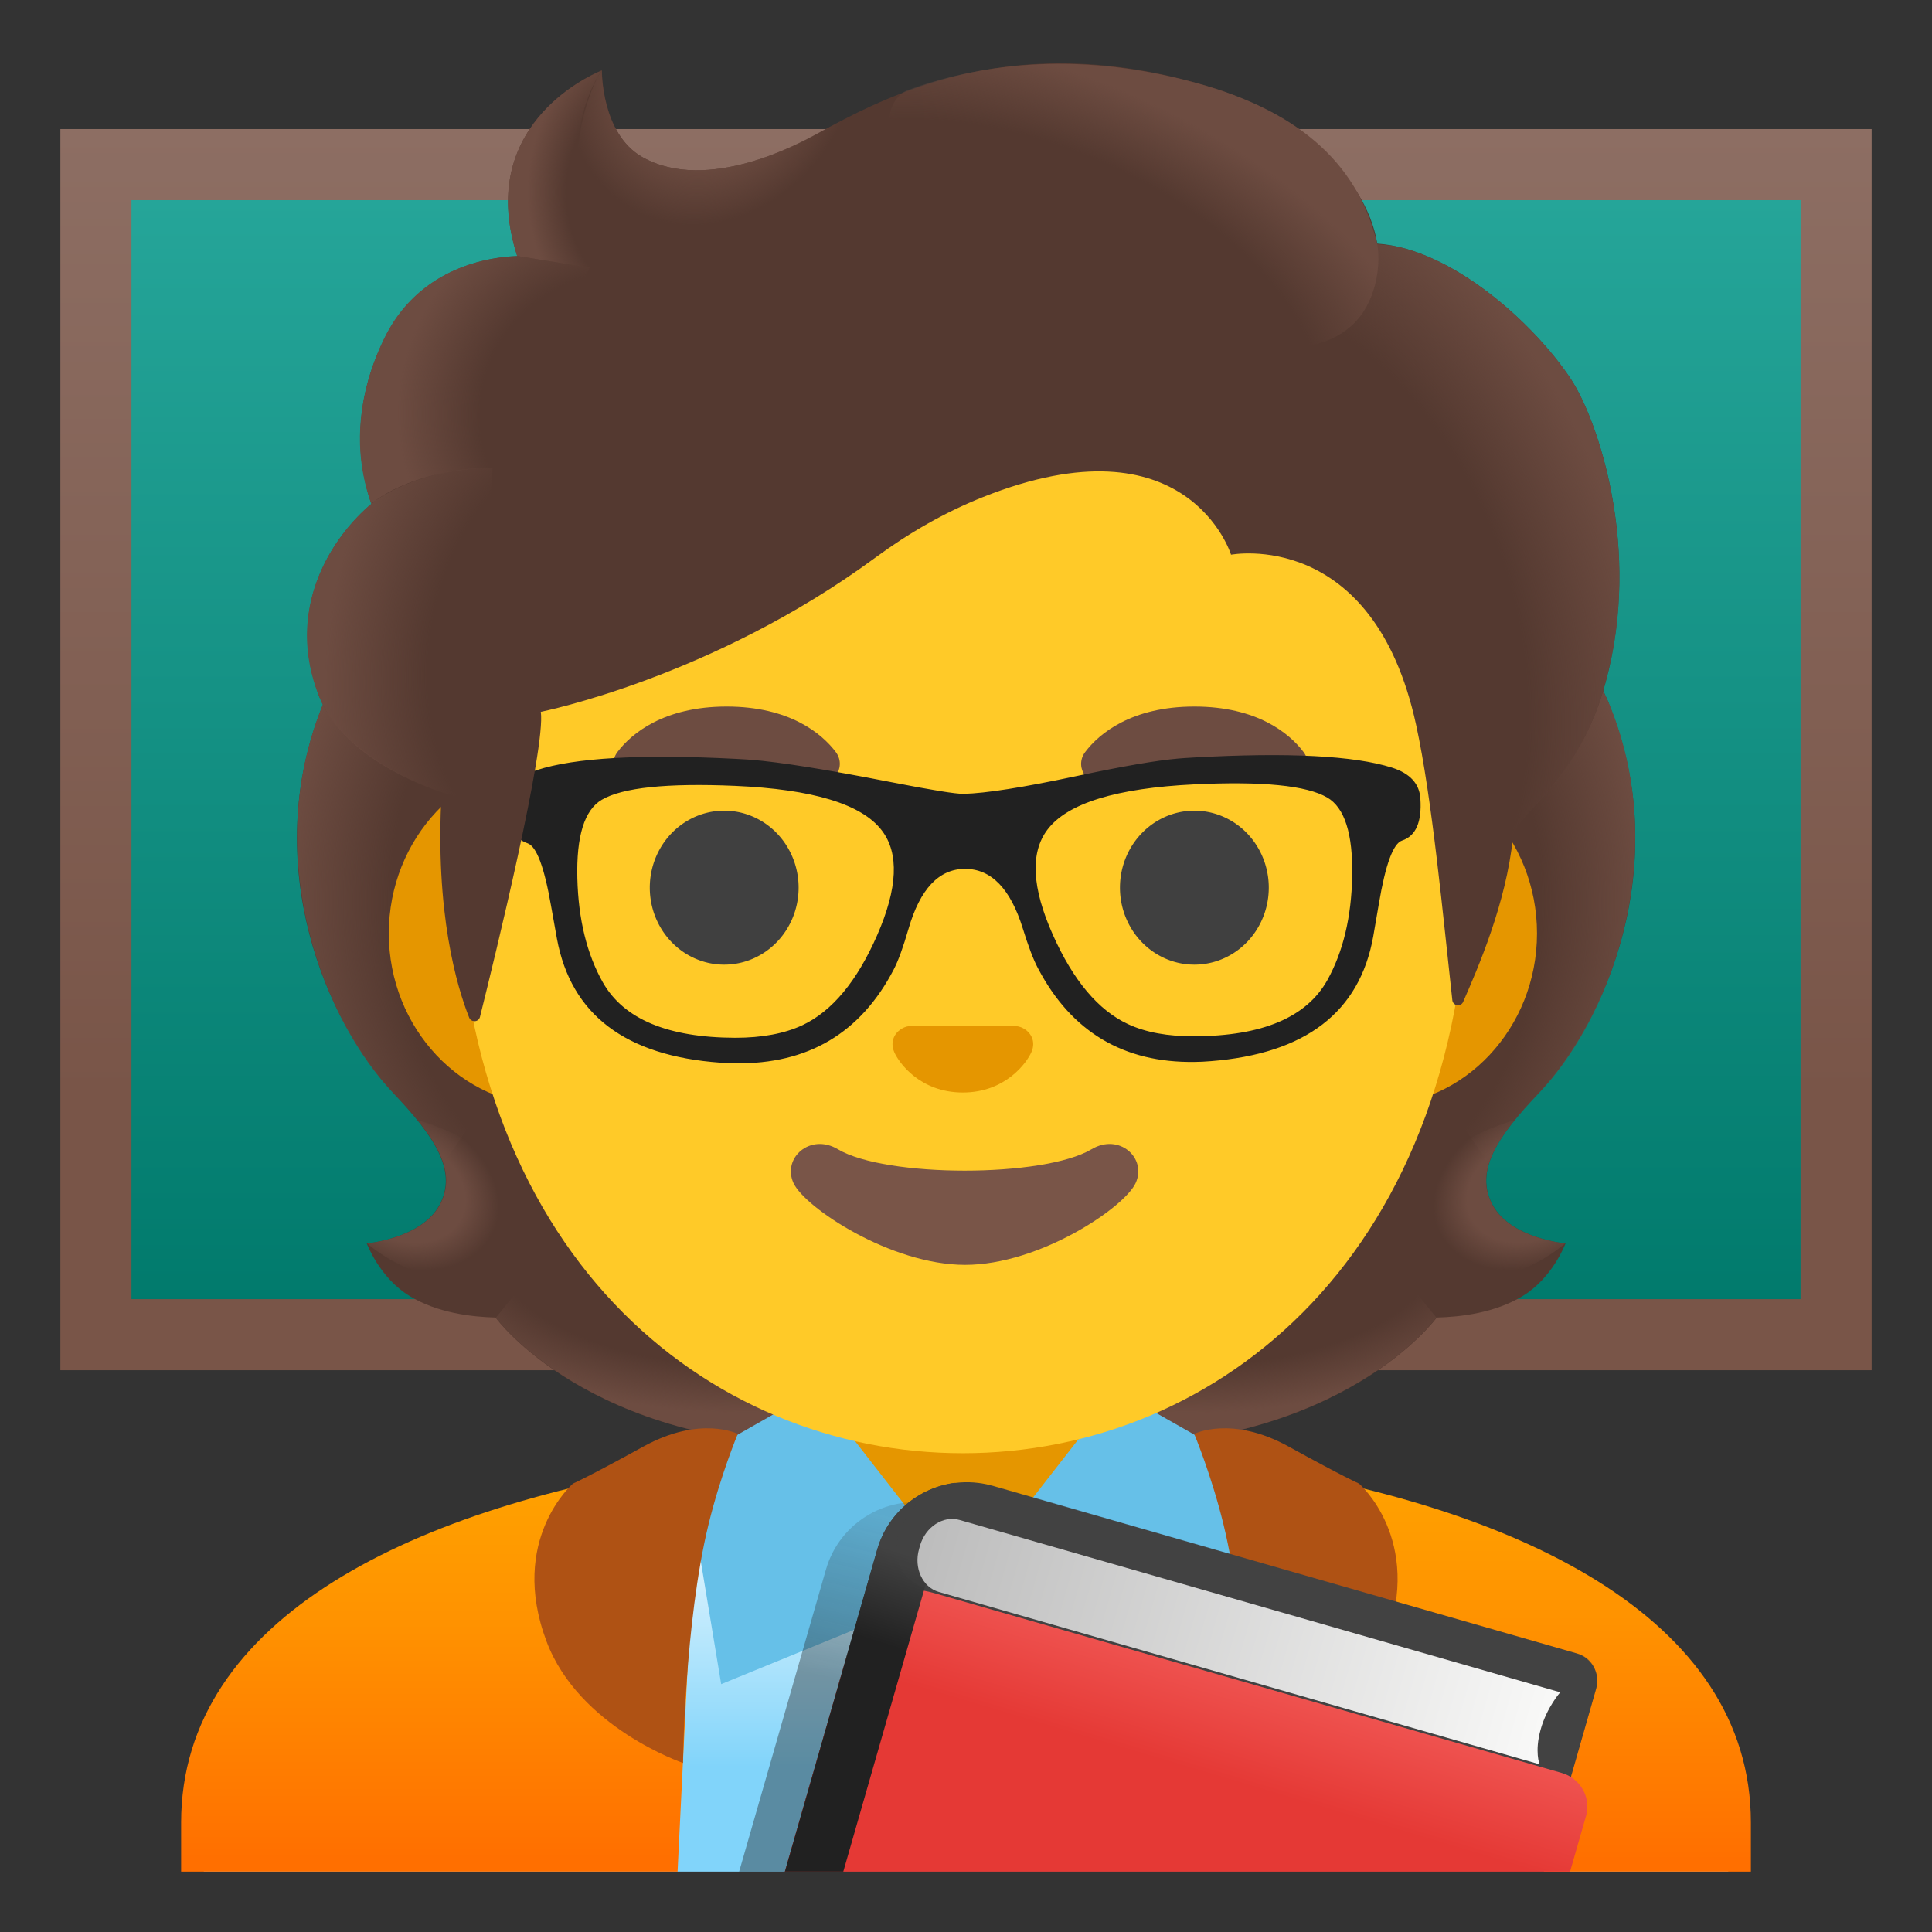 <svg viewBox="0 0 128 128" xmlns="http://www.w3.org/2000/svg">
  <rect x="0" y="0" width="128" height="128" fill="#333333" stroke="none"/>
  <defs>
    <linearGradient id="SVGID_9_" gradientTransform="matrix(1 0 0 -1 0 0)" gradientUnits="userSpaceOnUse" x1="64" x2="64" y1="-102.092" y2="-117.061">
      <stop offset="0" stop-color="#E1F5FE"/>
      <stop offset="1" stop-color="#81D4FA"/>
    </linearGradient>
    <linearGradient id="SVGID_12_" gradientTransform="matrix(1 0 0 -1 0 0)" gradientUnits="userSpaceOnUse" x1="79.569" x2="76.946" y1="-105.287" y2="-116.332">
      <stop offset="1.700000e-03" stop-color="#212121" stop-opacity="0.2"/>
      <stop offset="1" stop-color="#212121" stop-opacity="0.6"/>
    </linearGradient>
    <linearGradient id="SVGID_14_" gradientTransform="matrix(1 0 0 -1 0 0)" gradientUnits="userSpaceOnUse" x1="58.405" x2="60.268" y1="-108.887" y2="-103.031">
      <stop offset="0" stop-color="#212121"/>
      <stop offset="1" stop-color="#424242"/>
    </linearGradient>
    <linearGradient id="SVGID_15_" gradientTransform="matrix(0.961 0.276 -0.319 1.112 0 0)" gradientUnits="userSpaceOnUse" x1="86.839" x2="130.285" y1="70.636" y2="70.636">
      <stop offset="0.01" stop-color="#BDBDBD"/>
      <stop offset="0.987" stop-color="#F8F8F7"/>
    </linearGradient>
    <linearGradient id="SVGID_1_" gradientTransform="matrix(1 0 0 -1 0 0)" gradientUnits="userSpaceOnUse" x1="63.999" x2="63.999" y1="-11.395" y2="-88.489">
      <stop offset="0" stop-color="#26A69A"/>
      <stop offset="1" stop-color="#00796B"/>
    </linearGradient>
    <linearGradient id="SVGID_2_" gradientTransform="matrix(1 0 0 -1 0 0)" gradientUnits="userSpaceOnUse" x1="63.999" x2="63.999" y1="-8.545" y2="-90.776">
      <stop offset="0" stop-color="#8D6E63"/>
      <stop offset="0.779" stop-color="#795548"/>
    </linearGradient>
    <radialGradient id="SVGID_3_" cx="78.583" cy="167.243" gradientTransform="matrix(1 0 0 0.491 0 0)" gradientUnits="userSpaceOnUse" r="23.419">
      <stop offset="0.728" stop-color="#6D4C41" stop-opacity="0"/>
      <stop offset="1" stop-color="#6D4C41"/>
    </radialGradient>
    <radialGradient id="SVGID_4_" cx="-58.733" cy="-154.125" gradientTransform="matrix(-0.906 0.424 -0.314 -0.672 0 0)" gradientUnits="userSpaceOnUse" r="6.921">
      <stop offset="0.663" stop-color="#6D4C41"/>
      <stop offset="1" stop-color="#6D4C41" stop-opacity="0"/>
    </radialGradient>
    <radialGradient id="SVGID_5_" cx="-65.175" cy="94.878" gradientTransform="matrix(-0.075 -0.997 0.831 -0.062 0 0)" gradientUnits="userSpaceOnUse" r="30.399">
      <stop offset="0.725" stop-color="#6D4C41" stop-opacity="0"/>
      <stop offset="1" stop-color="#6D4C41"/>
    </radialGradient>
    <radialGradient id="SVGID_6_" cx="-55.62" cy="-58.306" gradientTransform="matrix(0.075 -0.997 -0.831 -0.062 0 0)" gradientUnits="userSpaceOnUse" r="30.399">
      <stop offset="0.725" stop-color="#6D4C41" stop-opacity="0"/>
      <stop offset="1" stop-color="#6D4C41"/>
    </radialGradient>
    <radialGradient id="SVGID_7_" cx="-49.439" cy="167.243" gradientTransform="matrix(-1 0 0 0.491 0 0)" gradientUnits="userSpaceOnUse" r="23.419">
      <stop offset="0.728" stop-color="#6D4C41" stop-opacity="0"/>
      <stop offset="1" stop-color="#6D4C41"/>
    </radialGradient>
    <radialGradient id="SVGID_8_" cx="57.231" cy="-80.982" gradientTransform="matrix(0.906 0.424 0.314 -0.672 0 0)" gradientUnits="userSpaceOnUse" r="6.921">
      <stop offset="0.663" stop-color="#6D4C41"/>
      <stop offset="1" stop-color="#6D4C41" stop-opacity="0"/>
    </radialGradient>
    <linearGradient id="SVGID_10_" gradientTransform="matrix(1 0 0 -1 0 0)" gradientUnits="userSpaceOnUse" x1="29.113" x2="29.113" y1="-98.844" y2="-123.03">
      <stop offset="0" stop-color="#FFA000"/>
      <stop offset="0.341" stop-color="#FF9300"/>
      <stop offset="0.972" stop-color="#FF7100"/>
      <stop offset="1" stop-color="#FF6F00"/>
    </linearGradient>
    <linearGradient id="SVGID_11_" gradientTransform="matrix(1 0 0 -1 0 0)" gradientUnits="userSpaceOnUse" x1="98.888" x2="98.888" y1="-98.565" y2="-123.193">
      <stop offset="0" stop-color="#FFA000"/>
      <stop offset="0.341" stop-color="#FF9300"/>
      <stop offset="0.972" stop-color="#FF7100"/>
      <stop offset="1" stop-color="#FF6F00"/>
    </linearGradient>
    <linearGradient id="SVGID_13_" gradientTransform="matrix(1 0 0 -1 0 0)" gradientUnits="userSpaceOnUse" x1="81.84" x2="79.869" y1="-110.902" y2="-117.514">
      <stop offset="0" stop-color="#EF5350"/>
      <stop offset="1" stop-color="#E53935"/>
    </linearGradient>
    <radialGradient id="SVGID_16_" cx="66.191" cy="87.333" gradientTransform="matrix(0.308 0.952 0.706 -0.228 0 0)" gradientUnits="userSpaceOnUse" r="35.633">
      <stop offset="0.699" stop-color="#6D4C41" stop-opacity="0"/>
      <stop offset="1" stop-color="#6D4C41"/>
    </radialGradient>
    <radialGradient id="SVGID_17_" cx="43.654" cy="15.722" gradientTransform="matrix(0.881 0.473 0.56 -1.045 0 0)" gradientUnits="userSpaceOnUse" r="9.343">
      <stop offset="0.58" stop-color="#6D4C41"/>
      <stop offset="1" stop-color="#6D4C41" stop-opacity="0"/>
    </radialGradient>
    <radialGradient id="SVGID_18_" cx="-69.87" cy="-12.086" gradientTransform="matrix(-0.938 -0.394 -0.218 0.528 0 0)" gradientUnits="userSpaceOnUse" r="28.721">
      <stop offset="0.699" stop-color="#6D4C41" stop-opacity="0"/>
      <stop offset="1" stop-color="#6D4C41"/>
    </radialGradient>
    <radialGradient id="SVGID_19_" cx="43.529" cy="-10.402" gradientTransform="matrix(1 0 0 -1.223 0 0)" gradientUnits="userSpaceOnUse" r="8.575">
      <stop offset="0.702" stop-color="#6D4C41" stop-opacity="0"/>
      <stop offset="1" stop-color="#6D4C41"/>
    </radialGradient>
    <radialGradient id="SVGID_20_" cx="-48.132" cy="16.994" gradientTransform="matrix(-0.966 -0.26 -0.243 0.904 0 0)" gradientUnits="userSpaceOnUse" r="16.083">
      <stop offset="0.66" stop-color="#6D4C41" stop-opacity="0"/>
      <stop offset="1" stop-color="#6D4C41"/>
    </radialGradient>
    <radialGradient id="SVGID_21_" cx="44.088" cy="-26.852" gradientTransform="matrix(0.991 0.136 0.192 -1.392 0 0)" gradientUnits="userSpaceOnUse" r="16.886">
      <stop offset="0.598" stop-color="#6D4C41" stop-opacity="0"/>
      <stop offset="1" stop-color="#6D4C41"/>
    </radialGradient>
  </defs>
  <path d="M6.36,10.9 L121.65,10.9 L121.65,88.42 L6.36,88.42 L6.36,10.9 Z" fill="url(#SVGID_1_)"/>
  <path d="M119.29,13.26 L119.29,86.07 L8.71,86.07 L8.71,13.26 L119.29,13.26 M124,8.55 L4,8.55 L4,90.78 L124,90.78 L124,8.55 L124,8.55 Z" fill="url(#SVGID_2_)"/>
  <path id="hair_3_" d="M98.9,79.85 C97.65,77.58 99.24,75.27 101.96,72.41 C106.27,67.87 110.96,57.34 106.6,46.65 C106.63,46.59 105.74,44.79 105.77,44.73 L103.98,44.64 C103.41,44.56 83.72,44.52 64.01,44.52 C44.3,44.52 24.61,44.56 24.04,44.64 C24.04,44.64 21.39,46.59 21.41,46.65 C17.06,57.34 21.74,67.86 26.05,72.41 C28.76,75.27 30.35,77.58 29.11,79.85 C27.9,82.06 24.3,82.38 24.3,82.38 C24.3,82.38 25.13,84.64 27.13,85.86 C28.98,86.99 31.26,87.25 32.83,87.29 C32.83,87.29 38.98,95.8 55.06,95.8 L64.01,95.8 L72.96,95.8 C89.04,95.8 95.19,87.29 95.19,87.29 C96.76,87.25 99.04,86.99 100.89,85.86 C102.89,84.64 103.72,82.38 103.72,82.38 C103.72,82.38 100.11,82.06 98.9,79.85 Z" fill="#543930"/>
  <path d="M63.99,95.79 L63.99,86.35 L92.56,84.09 L95.16,87.29 C95.16,87.29 89.01,95.8 72.93,95.8 L63.99,95.79 Z" fill="url(#SVGID_3_)"/>
  <path d="M95.1,83.16 C90.82,76.66 100.31,74.23 100.31,74.23 C100.31,74.23 100.32,74.24 100.32,74.24 C98.67,76.29 97.92,78.08 98.89,79.85 C100.1,82.06 103.7,82.38 103.7,82.38 C103.7,82.38 98.79,86.74 95.1,83.16 Z" fill="url(#SVGID_4_)"/>
  <path d="M106.62,46.65 C110.87,57 106.4,67.66 102.21,72.16 C101.64,72.78 99.2,75.17 98.64,77.08 C98.64,77.08 89.1,63.77 86.25,55.95 C85.68,54.37 85.15,52.75 85.08,51.07 C85.03,49.81 85.22,48.31 85.95,47.24 C86.84,45.93 106.11,45.54 106.11,45.54 C106.11,45.55 106.62,46.65 106.62,46.65 Z" fill="url(#SVGID_5_)"/>
  <path d="M21.4,46.65 C17.16,57 21.63,67.66 25.81,72.15 C26.39,72.77 28.82,75.16 29.38,77.07 C29.38,77.07 38.92,63.76 41.77,55.94 C42.35,54.36 42.87,52.74 42.94,51.06 C42.99,49.8 42.8,48.3 42.07,47.23 C41.18,45.92 40.14,46.27 38.63,46.27 C35.75,46.27 23.14,45.53 22.16,45.53 C22.17,45.55 21.4,46.65 21.4,46.65 Z" fill="url(#SVGID_6_)"/>
  <path d="M64.03,95.79 L64.03,86.35 L35.46,84.09 L32.86,87.29 C32.86,87.29 39.01,95.8 55.09,95.8 L64.03,95.79 Z" fill="url(#SVGID_7_)"/>
  <path d="M32.92,83.16 C37.2,76.66 27.71,74.23 27.71,74.23 C27.71,74.23 27.7,74.24 27.7,74.24 C29.35,76.29 30.1,78.08 29.13,79.85 C27.92,82.06 24.32,82.38 24.32,82.38 C24.32,82.38 29.23,86.74 32.92,83.16 Z" fill="url(#SVGID_8_)"/>
  <path d="M114.5,120.75 C114.5,105.28 89.16,97.19 64.14,97.19 L64,97.19 C38.86,97.22 13.5,104.51 13.5,120.75 L13.5,124 L114.5,124 L114.5,120.75 Z" fill="url(#SVGID_9_)"/>
  <path d="M64,92.33 L54.92,92.33 L54.92,102.31 L63.98,104.69 L73.08,102.31 L73.08,92.33 Z" fill="#E59600"/>
  <path d="M12,120.75 L12,124 L13.5,124 L15,124 L41.89,124 L43.39,124 L44.89,124 L46.22,96.96 C27.52,99.72 12,107.15 12,120.75 Z" fill="url(#SVGID_10_)"/>
  <path d="M81.78,96.96 L83.1,124 L84.6,124 L86.1,124 L113,124 L114.5,124 L116,124 L116,120.75 C116,107.15 100.48,99.72 81.78,96.96 Z" fill="url(#SVGID_11_)"/>
  <path d="M54.03,92.12 L64.02,104.94 L64.02,104.94 L47.78,111.58 L45.37,97.04 Z" fill="#66C0E8"/>
  <path d="M73.97,92.12 L63.98,104.94 L63.98,104.94 L80.22,111.58 L82.63,97.04 Z" fill="#66C0E8"/>
  <path d="M48.88,95 C48.88,95 47.74,97.72 46.94,101 C45.35,107.52 45.25,116.8 45.25,116.8 C45.25,116.8 38.36,114.46 36.21,108.75 C33.67,102 37.96,98.29 37.96,98.29 C37.96,98.29 38.86,97.91 42.64,95.83 C46.42,93.75 48.88,95 48.88,95 Z" fill="#AF5214"/>
  <path d="M79.12,95 C79.12,95 80.26,97.72 81.06,101 C82.65,107.52 82.75,116.8 82.75,116.8 C82.75,116.8 89.64,114.46 91.79,108.75 C94.33,102 90.04,98.29 90.04,98.29 C90.04,98.29 89.14,97.91 85.36,95.83 C81.58,93.75 79.12,95 79.12,95 Z" fill="#AF5214"/>
  <path d="M91.12,50.43 L83.75,50.43 L43.84,50.43 L36.47,50.43 C30.58,50.43 25.76,55.57 25.76,61.84 C25.76,68.11 30.58,73.25 36.47,73.25 L43.84,73.25 L83.75,73.25 L91.12,73.25 C97.01,73.25 101.83,68.11 101.83,61.84 C101.83,55.57 97.01,50.43 91.12,50.43 Z" fill="#E59600"/>
  <path d="M63.79,11.07 L63.79,11.07 L63.79,11.07 C46.39,11.07 30.27,29.68 30.27,56.47 C30.27,83.11 46.88,96.28 63.79,96.28 C80.7,96.28 97.31,83.1 97.31,56.46 C97.31,29.68 81.2,11.07 63.79,11.07 Z" fill="#FFCA28"/>
  <path d="M52.91,58.81 A4.93 5.1 0 1 1 43.05,58.81 A4.93 5.1 0 1 1 52.91,58.81 Z" fill="#404040"/>
  <path d="M84.06,58.81 A4.93 5.1 0 1 1 74.2,58.81 A4.93 5.1 0 1 1 84.06,58.81 Z" fill="#404040"/>
  <path d="M55.37,49.82 C54.44,48.59 52.3,46.81 48.14,46.81 C43.98,46.81 41.83,48.6 40.91,49.82 C40.5,50.36 40.6,50.99 40.89,51.37 C41.15,51.72 41.93,52.05 42.79,51.76 C43.65,51.47 45.33,50.6 48.14,50.58 C50.95,50.6 52.63,51.47 53.49,51.76 C54.35,52.05 55.13,51.73 55.39,51.37 C55.67,50.99 55.78,50.36 55.37,49.82 Z" fill="#6D4C41"/>
  <path d="M86.36,49.82 C85.43,48.59 83.29,46.81 79.13,46.81 C74.97,46.81 72.82,48.6 71.9,49.82 C71.49,50.36 71.59,50.99 71.88,51.37 C72.14,51.72 72.92,52.05 73.78,51.76 C74.64,51.47 76.32,50.6 79.13,50.58 C81.94,50.6 83.62,51.47 84.48,51.76 C85.34,52.05 86.12,51.73 86.38,51.37 C86.67,50.99 86.77,50.36 86.36,49.82 Z" fill="#6D4C41"/>
  <path id="nose_1_" d="M67.65,68.06 C67.54,68.02 67.44,67.99 67.33,67.98 L60.25,67.98 C60.14,67.99 60.03,68.02 59.93,68.06 C59.29,68.32 58.94,68.98 59.24,69.69 C59.54,70.4 60.95,72.38 63.79,72.38 C66.63,72.38 68.04,70.39 68.34,69.69 C68.65,68.98 68.29,68.32 67.65,68.06 Z" fill="#E59600"/>
  <path id="mouth_1_" d="M72.32,76.14 C69.14,78.03 58.69,78.03 55.51,76.14 C53.68,75.05 51.81,76.72 52.57,78.38 C53.32,80.01 59.01,83.8 63.94,83.8 C68.87,83.8 74.49,80.01 75.24,78.38 C76,76.72 74.15,75.05 72.32,76.14 Z" fill="#795548"/>
  <path d="M93.83,52.93 C93.76,51.74 93.71,51.62 92.14,51.12 C90.91,50.73 84.19,50.18 79.13,50.46 C78.77,50.48 78.42,50.5 78.09,50.53 C73.5,50.92 67.99,52.77 63.85,52.87 C62.09,52.91 54.84,51.01 49.71,50.61 C49.38,50.59 49.05,50.56 48.71,50.55 C43.64,50.29 36.89,50.88 35.66,51.28 C34.09,51.79 34.04,51.91 33.98,53.1 C33.91,54.29 34.11,55.3 35.04,55.61 C36.31,56.03 36.32,57.61 37.17,62.15 C37.94,66.29 39.79,69.56 47.74,70.13 C48.08,70.15 48.4,70.17 48.72,70.17 C55.75,70.27 58.17,65.64 58.97,64.1 C60.46,61.24 59.99,57.3 63.93,57.29 C67.86,57.28 67.49,61.15 69,64 C69.81,65.53 72.17,70.18 79.14,70.08 C79.48,70.08 79.83,70.06 80.19,70.03 C88.13,69.41 89.97,66.13 90.71,61.99 C91.53,57.44 91.54,55.85 92.8,55.43 C93.71,55.13 93.91,54.12 93.83,52.93 Z M53.28,68.17 C52.06,68.74 50.43,69.03 48.71,69.03 C45.12,69.02 41.14,67.76 39.7,65.22 C37.66,61.6 37.13,54.28 39.73,52.75 C40.87,52.08 44.72,51.62 48.7,51.79 C52.83,51.97 57.1,52.83 58.64,54.85 C61.19,58.18 57.14,66.35 53.28,68.17 Z M88.18,65.07 C86.75,67.63 82.74,68.92 79.13,68.93 C77.43,68.94 75.82,68.66 74.62,68.1 C70.75,66.3 66.65,58.16 69.17,54.81 C70.7,52.77 74.99,51.89 79.13,51.69 C83.1,51.5 86.94,51.94 88.07,52.6 C90.68,54.12 90.2,61.44 88.18,65.07 Z" fill="#212121"/>
  <path d="M94.104,52.912 L94.104,52.914 Q94.26,55.238 92.887,55.691 Q92.008,55.984 91.353,59.88 Q91.126,61.229 90.981,62.038 Q89.635,69.568 80.213,70.304 Q79.601,70.355 79.144,70.355 Q72.101,70.456 68.791,64.193 Q68.767,64.148 68.757,64.129 Q68.314,63.293 67.761,61.507 Q66.536,57.558 63.931,57.565 Q61.342,57.572 60.193,61.533 Q59.659,63.372 59.214,64.227 Q55.93,70.548 48.72,70.445 Q48.409,70.445 47.78,70.408 Q47.745,70.406 47.72,70.404 Q38.3,69.729 36.9,62.201 Q36.745,61.375 36.507,60.007 Q35.837,56.163 34.953,55.871 Q33.569,55.409 33.705,53.086 Q33.78,51.602 35.575,51.019 Q39.34,49.794 48.718,50.275 Q48.953,50.282 49.407,50.314 Q49.621,50.329 49.731,50.336 Q52.6,50.56 58.981,51.808 Q63.093,52.612 63.843,52.595 Q66.035,52.542 71.273,51.427 Q75.918,50.439 78.065,50.256 Q78.416,50.224 79.115,50.185 Q88.47,49.668 92.223,50.858 Q94.016,51.429 94.104,52.912 Z M93.556,52.946 Q93.49,51.839 92.057,51.382 Q88.4,50.222 79.145,50.735 Q78.456,50.773 78.115,50.804 Q75.999,50.984 71.388,51.965 Q66.1,53.091 63.857,53.145 Q63.046,53.163 58.875,52.347 Q52.526,51.105 49.689,50.884 Q49.584,50.878 49.368,50.863 Q48.926,50.831 48.702,50.825 Q39.413,50.349 35.745,51.541 Q34.31,52.007 34.255,53.114 Q34.142,55.021 35.127,55.349 Q36.322,55.744 37.049,59.913 Q37.286,61.277 37.44,62.099 Q38.09,65.593 39.947,67.275 Q42.37,69.469 47.76,69.856 L47.813,69.859 Q48.426,69.895 48.72,69.895 Q55.599,69.993 58.726,63.973 Q59.147,63.166 59.665,61.38 Q60.928,57.023 63.929,57.015 Q66.941,57.007 68.286,61.344 Q68.824,63.081 69.243,63.871 Q69.255,63.895 69.277,63.936 Q72.43,69.901 79.136,69.805 Q79.579,69.805 80.167,69.756 Q89.168,69.053 90.439,61.942 Q90.585,61.135 90.811,59.789 Q91.52,55.567 92.713,55.169 Q93.683,54.849 93.556,52.948 Z M88.42,65.204 Q86.196,69.185 79.131,69.205 Q76.372,69.221 74.504,68.349 Q71.359,66.887 69.248,62.148 Q67.037,57.188 68.95,54.645 Q71.081,51.804 79.117,51.415 Q86.021,51.085 88.209,52.363 Q90.221,53.534 90.136,58.049 Q90.057,62.262 88.42,65.204 Z M53.396,68.419 Q51.5,69.305 48.71,69.305 Q41.689,69.286 39.461,65.356 Q37.807,62.42 37.7,58.208 Q37.586,53.693 39.591,52.513 Q41.791,51.22 48.712,51.515 Q56.709,51.864 58.859,54.683 Q60.794,57.211 58.616,62.187 Q56.534,66.94 53.397,68.419 Z M87.94,64.936 L87.94,64.936 Q89.51,62.114 89.586,58.039 Q89.665,53.847 87.931,52.837 Q85.885,51.642 79.143,51.965 Q71.366,52.34 69.39,54.975 Q67.671,57.26 69.75,61.924 Q71.778,66.475 74.736,67.851 Q76.493,68.671 79.129,68.655 Q85.873,68.636 87.94,64.936 Z M58.112,61.966 Q60.16,57.288 58.421,55.017 Q56.428,52.402 48.688,52.065 Q41.93,51.776 39.869,52.987 Q38.144,54.002 38.25,58.194 Q38.353,62.269 39.939,65.084 Q42.01,68.736 48.71,68.755 Q51.378,68.755 53.163,67.921 L53.164,67.921 Q56.114,66.529 58.112,61.966 Z" fill="#212121"/>
  <path d="M101.67,121.61 L101.67,121.61 L102.24,119.41 L102.25,119.36 L104.18,111.76 L97.28,109.78 L62.36,99.75 C62.31,99.74 62.27,99.74 62.23,99.72 C58.99,98.87 55.65,100.75 54.72,103.99 L48.97,124 L100.99,124 L101.67,121.61 Z" fill="url(#SVGID_12_)" opacity="0.67"/>
  <path d="M105.75,111.88 C106.04,110.87 105.46,109.82 104.45,109.54 L65.76,98.44 C62.48,97.5 59.05,99.4 58.11,102.68 L52,124 L102.28,124 L105.75,111.88 Z" fill="#424242"/>
  <path d="M105.08,120.31 C105.43,119.09 104.7,117.81 103.46,117.46 L61.94,105.56 C57.41,104.26 56.62,107.91 55.35,112.34 L52,124 L104.02,124 L105.08,120.31 Z" fill="url(#SVGID_13_)"/>
  <path d="M63.26,98.24 C60.89,98.55 58.82,100.22 58.12,102.66 L52,124 L55.87,124 L63.26,98.24 Z" fill="url(#SVGID_14_)"/>
  <path d="M64.33,101.57 C64.51,101.57 64.71,101.59 64.92,101.64 L102.17,112.34 L101.86,113.42 C90.07,110.13 67.57,103.8 62.92,102.26 C63.16,101.93 63.63,101.57 64.33,101.57 M64.33,98.24 C59.81,98.24 57.55,103.81 61.21,105.18 C65.24,106.68 104.14,117.5 104.14,117.5 L105.72,111.98 C106.03,110.92 105.53,109.84 104.61,109.58 L65.77,98.42 C65.27,98.3 64.79,98.24 64.33,98.24 L64.33,98.24 Z" fill="#424242" opacity="0.2"/>
  <path d="M103.37,112.12 L63.57,100.7 C62.49,100.39 61.31,101.16 60.95,102.41 L60.89,102.63 C60.53,103.88 61.12,105.16 62.2,105.47 L102,116.89 C102,116.89 101.66,116.06 102.07,114.59 C102.48,113.11 103.37,112.12 103.37,112.12 Z" fill="url(#SVGID_15_)"/>
  <path id="hair" d="M104.07,25.11 C101.63,21.42 96.16,16.47 91.25,16.14 C90.46,11.42 85.41,7.42 80.52,5.87 C67.29,1.68 58.68,6.38 54.06,8.9 C53.1,9.42 46.89,12.87 42.55,10.4 C39.83,8.85 39.88,4.66 39.88,4.66 C39.88,4.66 31.36,7.91 34.27,16.96 C31.34,17.08 27.5,18.32 25.47,22.43 C23.05,27.33 23.91,31.42 24.61,33.38 C22.09,35.52 18.92,40.07 21.09,45.98 C22.73,50.43 29.26,52.48 29.26,52.48 C28.8,60.49 30.29,65.42 31.08,67.41 C31.22,67.76 31.71,67.73 31.8,67.37 C32.79,63.4 36.17,49.57 35.83,47.16 C35.83,47.16 47.18,44.91 58,36.94 C60.2,35.32 62.59,33.94 65.13,32.93 C78.72,27.52 81.56,36.75 81.56,36.75 C81.56,36.75 90.98,34.94 93.82,48.02 C94.89,52.92 95.61,60.77 96.22,66.26 C96.26,66.65 96.79,66.73 96.94,66.37 C97.89,64.19 99.79,59.87 100.24,55.46 C100.4,53.91 104.58,51.86 106.38,45.2 C108.79,36.32 105.84,27.78 104.07,25.11 Z" fill="#543930"/>
  <path d="M100.22,55.5 C100.38,53.95 104.56,51.9 106.36,45.24 C106.55,44.53 106.71,43.81 106.86,43.09 C108.32,35 105.7,27.57 104.07,25.11 C101.81,21.7 96.97,17.22 92.38,16.3 C91.98,16.25 91.59,16.2 91.22,16.18 C91.22,16.18 91.55,18.33 90.68,20.04 C89.56,22.26 87.27,22.79 87.27,22.79 C99.24,34.77 98.39,44.79 100.22,55.5 Z" fill="url(#SVGID_16_)"/>
  <path d="M56.95,7.39 C55.85,7.92 54.89,8.45 54.05,8.9 C53.09,9.42 46.88,12.87 42.54,10.4 C39.87,8.88 39.87,4.82 39.87,4.68 C38.64,6.25 34.92,17.46 45.8,18.21 C50.49,18.53 53.38,14.44 55.1,10.98 C55.72,9.72 56.69,7.88 56.95,7.39 Z" fill="url(#SVGID_17_)"/>
  <path d="M79.16,5.47 C86.48,7.45 90.05,11.18 91.24,16.15 C91.59,17.61 92.01,31.23 66.01,15.75 C56.34,9.99 58.98,6.39 60.11,5.98 C64.53,4.38 70.96,3.25 79.16,5.47 Z" fill="url(#SVGID_18_)"/>
  <path d="M39.84,4.68 C39.83,4.69 39.81,4.69 39.78,4.71 C39.78,4.71 39.78,4.71 39.77,4.71 C38.84,5.1 31.53,8.49 34.26,16.96 L42.04,18.21 C35.15,11.23 39.87,4.66 39.87,4.66 C39.87,4.66 39.85,4.67 39.84,4.68 Z" fill="url(#SVGID_19_)"/>
  <path d="M39.07,17.73 L34.26,16.96 C34.07,16.96 33.43,17.02 33.08,17.07 C30.37,17.45 27.18,18.85 25.45,22.43 C23.59,26.29 23.64,29.6 24.15,31.81 C24.3,32.55 24.6,33.39 24.6,33.39 C24.6,33.39 26.98,31.13 32.65,30.98 L39.07,17.73 Z" fill="url(#SVGID_20_)"/>
  <path d="M24.37,33.58 C22,35.68 18.81,40.37 21.16,46.19 C22.93,50.58 29.25,52.48 29.25,52.48 C29.25,52.5 30.51,52.88 31.16,52.88 L32.64,30.98 C29.61,30.98 26.7,31.89 24.82,33.2 C24.85,33.23 24.36,33.55 24.37,33.58 Z" fill="url(#SVGID_21_)"/>
</svg>